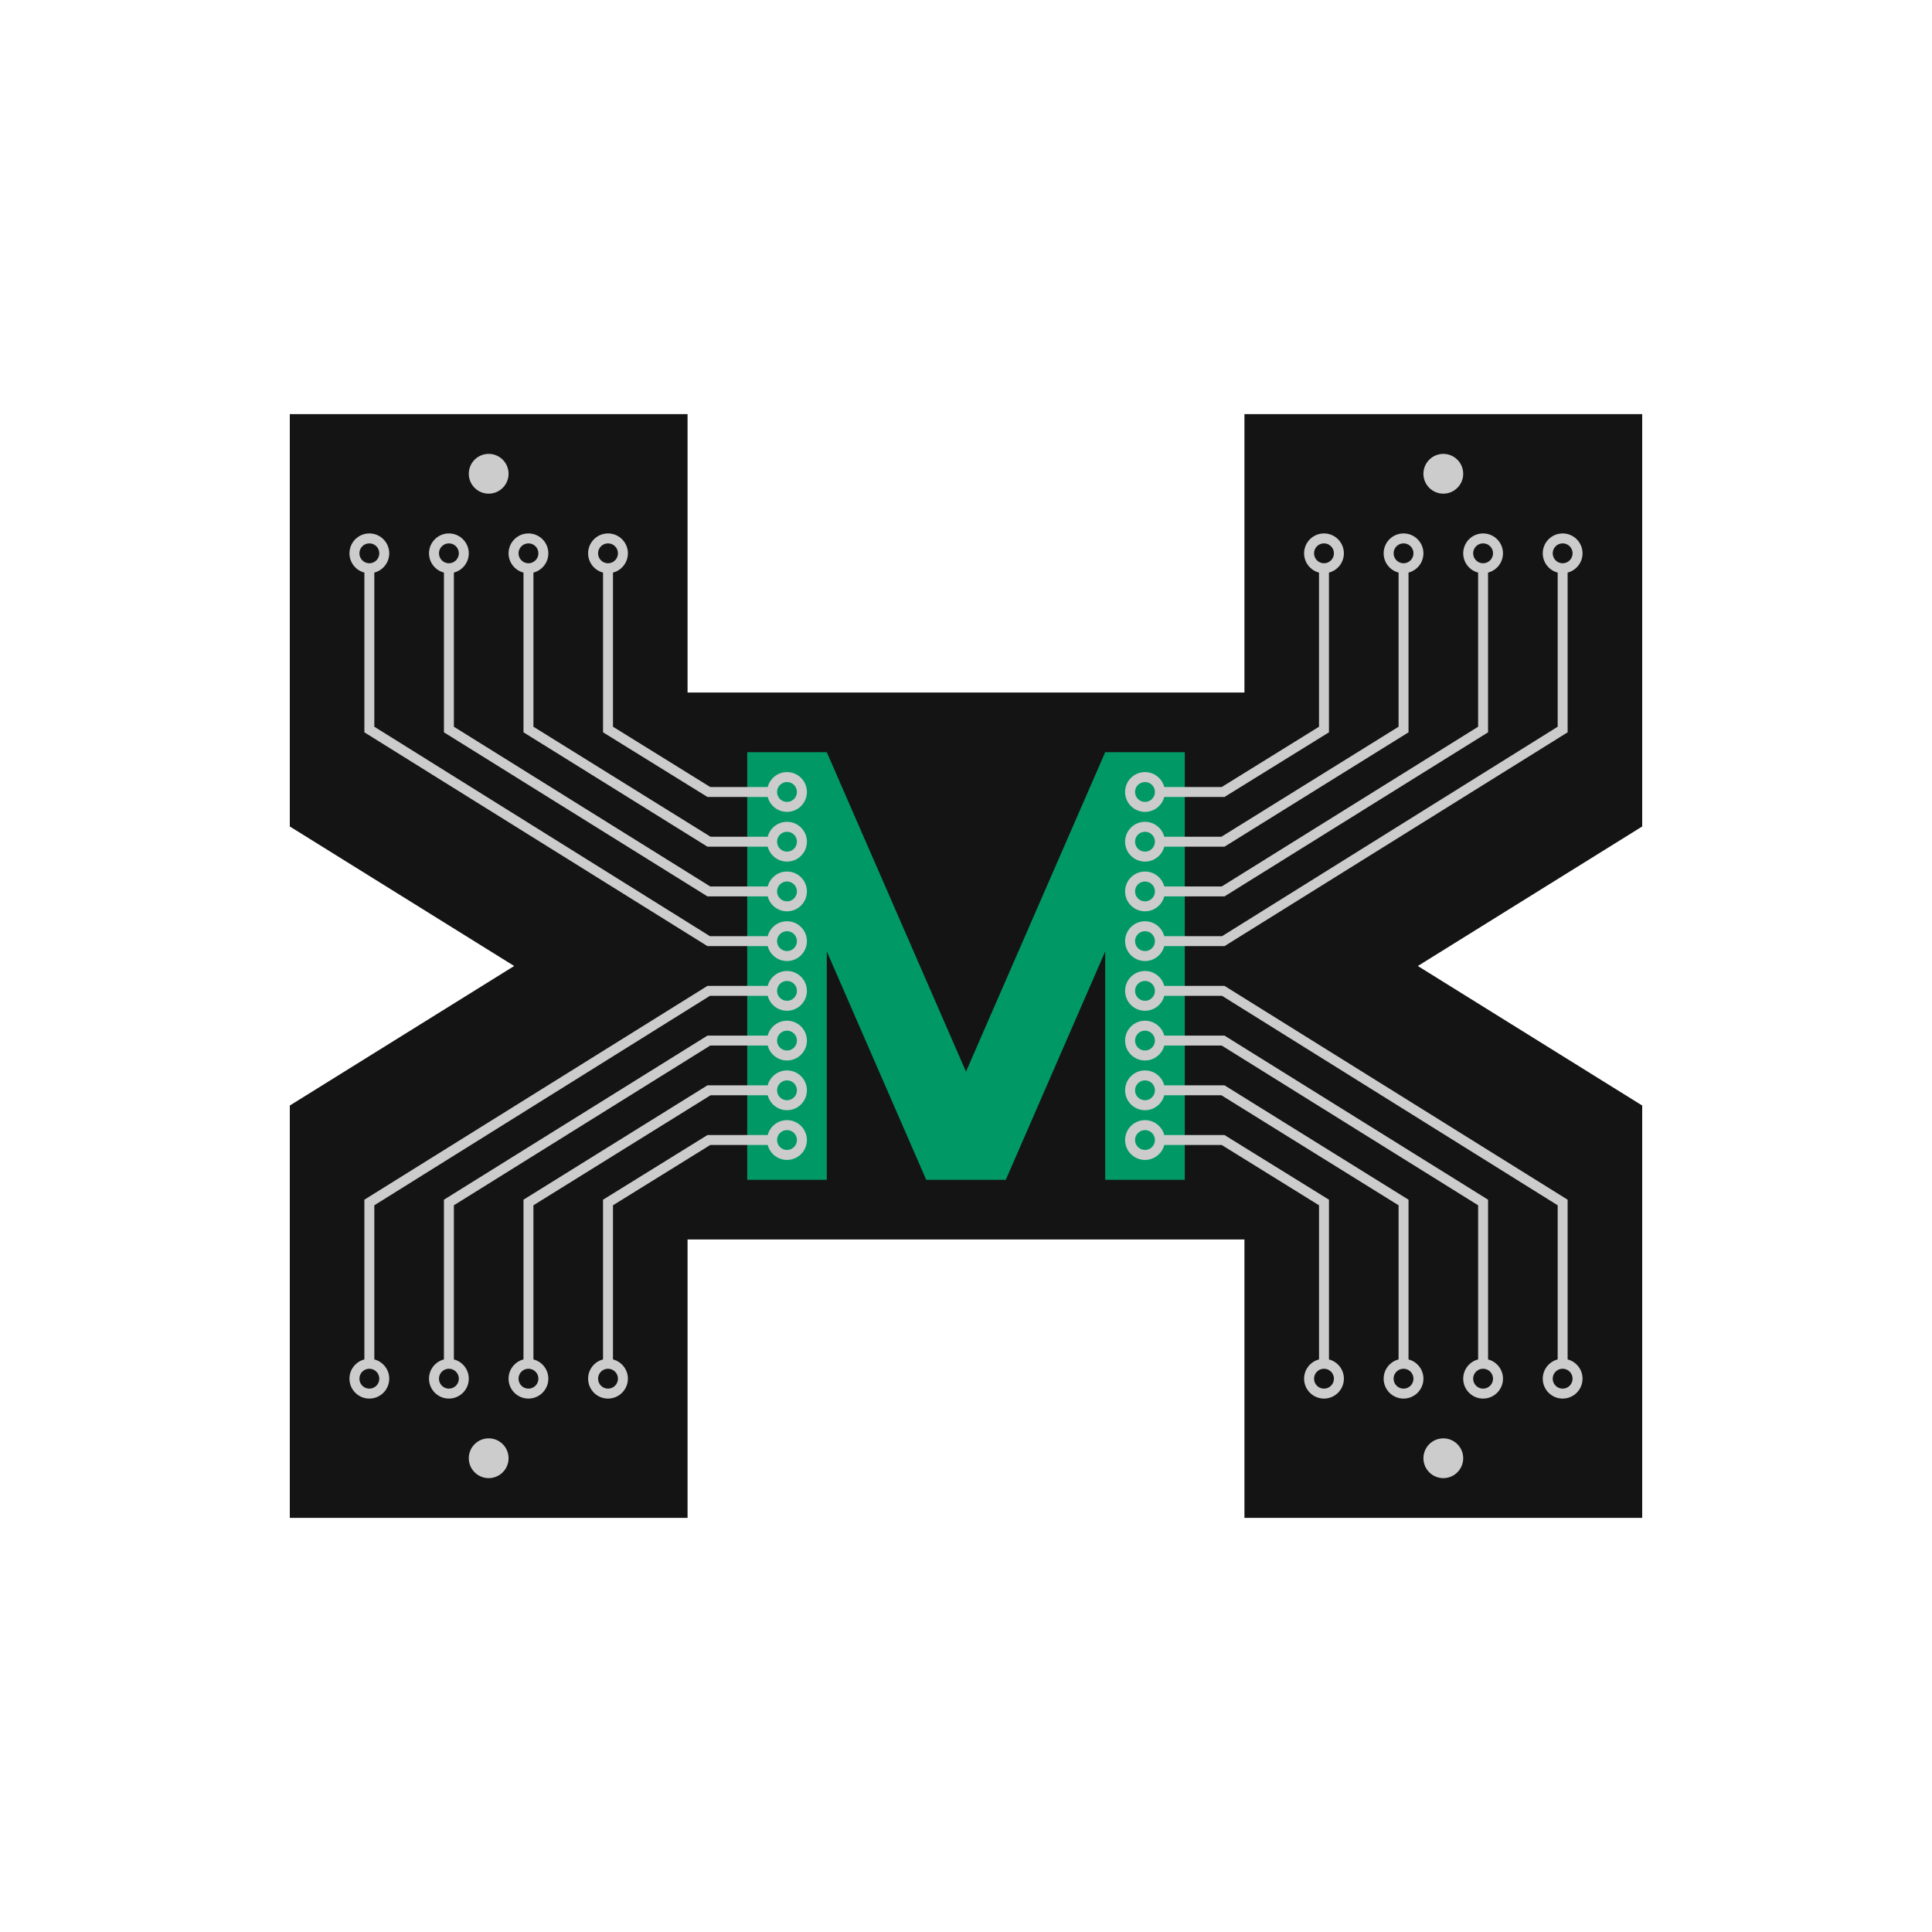 <?xml version="1.0" encoding="UTF-8" standalone="no"?>
<!-- Created with Inkscape (http://www.inkscape.org/) -->

<svg
   xmlns:dc="http://purl.org/dc/elements/1.1/"
   xmlns:cc="http://creativecommons.org/ns#"
   xmlns:rdf="http://www.w3.org/1999/02/22-rdf-syntax-ns#"
   xmlns:svg="http://www.w3.org/2000/svg"
   xmlns="http://www.w3.org/2000/svg"
   xmlns:sodipodi="http://sodipodi.sourceforge.net/DTD/sodipodi-0.dtd"
   xmlns:inkscape="http://www.inkscape.org/namespaces/inkscape"
   width="560"
   height="560"
   id="mhs_logo_black"
   version="1.1"
   inkscape:version="0.48.5 r10040"
   sodipodi:docname="green.svg"
   inkscape:export-filename="green.png"
   inkscape:export-xdpi="96"
   inkscape:export-ydpi="96"
   viewBox="0 0 560 560">
  <rect x="0" y="0" width="560" height="560" fill="#333333" stroke="none"/>
  <defs
     id="defs4">
    <inkscape:perspective
       sodipodi:type="inkscape:persp3d"
       inkscape:vp_x="0 : 561.25983 : 1"
       inkscape:vp_y="0 : 1066.6666 : 0"
       inkscape:vp_z="793.70078 : 561.25983 : 1"
       inkscape:persp3d-origin="396.85039 : 374.17323 : 1"
       id="perspective10" />
    <inkscape:perspective
       id="perspective3608"
       inkscape:persp3d-origin="0.53333334 : 0.35555556 : 1"
       inkscape:vp_z="1.0666667 : 0.53333333 : 1"
       inkscape:vp_y="0 : 1066.6666 : 0"
       inkscape:vp_x="0 : 0.53333333 : 1"
       sodipodi:type="inkscape:persp3d" />
    <inkscape:perspective
       id="perspective3608-7"
       inkscape:persp3d-origin="0.53333334 : 0.35555556 : 1"
       inkscape:vp_z="1.0666667 : 0.53333333 : 1"
       inkscape:vp_y="0 : 1066.6666 : 0"
       inkscape:vp_x="0 : 0.53333333 : 1"
       sodipodi:type="inkscape:persp3d" />
    <inkscape:perspective
       id="perspective3608-6"
       inkscape:persp3d-origin="0.53333334 : 0.35555556 : 1"
       inkscape:vp_z="1.0666667 : 0.53333333 : 1"
       inkscape:vp_y="0 : 1066.6666 : 0"
       inkscape:vp_x="0 : 0.53333333 : 1"
       sodipodi:type="inkscape:persp3d" />
    <inkscape:perspective
       id="perspective3669"
       inkscape:persp3d-origin="0.53333334 : 0.35555556 : 1"
       inkscape:vp_z="1.0666667 : 0.53333333 : 1"
       inkscape:vp_y="0 : 1066.6666 : 0"
       inkscape:vp_x="0 : 0.53333333 : 1"
       sodipodi:type="inkscape:persp3d" />
    <inkscape:perspective
       id="perspective3767"
       inkscape:persp3d-origin="0.53333334 : 0.35555556 : 1"
       inkscape:vp_z="1.0666667 : 0.53333333 : 1"
       inkscape:vp_y="0 : 1066.6666 : 0"
       inkscape:vp_x="0 : 0.53333333 : 1"
       sodipodi:type="inkscape:persp3d" />
    <inkscape:perspective
       id="perspective3789"
       inkscape:persp3d-origin="0.53333334 : 0.35555556 : 1"
       inkscape:vp_z="1.0666667 : 0.53333333 : 1"
       inkscape:vp_y="0 : 1066.6666 : 0"
       inkscape:vp_x="0 : 0.53333333 : 1"
       sodipodi:type="inkscape:persp3d" />
    <inkscape:perspective
       id="perspective3811"
       inkscape:persp3d-origin="0.53333334 : 0.35555556 : 1"
       inkscape:vp_z="1.0666667 : 0.53333333 : 1"
       inkscape:vp_y="0 : 1066.6666 : 0"
       inkscape:vp_x="0 : 0.53333333 : 1"
       sodipodi:type="inkscape:persp3d" />
    <inkscape:perspective
       id="perspective3833"
       inkscape:persp3d-origin="0.53333334 : 0.35555556 : 1"
       inkscape:vp_z="1.0666667 : 0.53333333 : 1"
       inkscape:vp_y="0 : 1066.6666 : 0"
       inkscape:vp_x="0 : 0.53333333 : 1"
       sodipodi:type="inkscape:persp3d" />
    <inkscape:perspective
       id="perspective3862"
       inkscape:persp3d-origin="0.53333334 : 0.35555556 : 1"
       inkscape:vp_z="1.0666667 : 0.53333333 : 1"
       inkscape:vp_y="0 : 1066.6666 : 0"
       inkscape:vp_x="0 : 0.53333333 : 1"
       sodipodi:type="inkscape:persp3d" />
    <inkscape:perspective
       id="perspective3884"
       inkscape:persp3d-origin="0.53333334 : 0.35555556 : 1"
       inkscape:vp_z="1.0666667 : 0.53333333 : 1"
       inkscape:vp_y="0 : 1066.6666 : 0"
       inkscape:vp_x="0 : 0.53333333 : 1"
       sodipodi:type="inkscape:persp3d" />
    <inkscape:perspective
       id="perspective3912"
       inkscape:persp3d-origin="0.53333334 : 0.35555556 : 1"
       inkscape:vp_z="1.0666667 : 0.53333333 : 1"
       inkscape:vp_y="0 : 1066.6666 : 0"
       inkscape:vp_x="0 : 0.53333333 : 1"
       sodipodi:type="inkscape:persp3d" />
    <inkscape:perspective
       id="perspective3955"
       inkscape:persp3d-origin="0.53333334 : 0.35555556 : 1"
       inkscape:vp_z="1.0666667 : 0.53333333 : 1"
       inkscape:vp_y="0 : 1066.6666 : 0"
       inkscape:vp_x="0 : 0.53333333 : 1"
       sodipodi:type="inkscape:persp3d" />
    <inkscape:perspective
       id="perspective4011"
       inkscape:persp3d-origin="0.53333334 : 0.35555556 : 1"
       inkscape:vp_z="1.0666667 : 0.53333333 : 1"
       inkscape:vp_y="0 : 1066.6666 : 0"
       inkscape:vp_x="0 : 0.53333333 : 1"
       sodipodi:type="inkscape:persp3d" />
    <inkscape:perspective
       id="perspective4050"
       inkscape:persp3d-origin="0.53333334 : 0.35555556 : 1"
       inkscape:vp_z="1.0666667 : 0.53333333 : 1"
       inkscape:vp_y="0 : 1066.6666 : 0"
       inkscape:vp_x="0 : 0.53333333 : 1"
       sodipodi:type="inkscape:persp3d" />
    <inkscape:perspective
       id="perspective4084"
       inkscape:persp3d-origin="0.53333334 : 0.35555556 : 1"
       inkscape:vp_z="1.0666667 : 0.53333333 : 1"
       inkscape:vp_y="0 : 1066.6666 : 0"
       inkscape:vp_x="0 : 0.53333333 : 1"
       sodipodi:type="inkscape:persp3d" />
    <inkscape:perspective
       id="perspective4118"
       inkscape:persp3d-origin="0.53333334 : 0.35555556 : 1"
       inkscape:vp_z="1.0666667 : 0.53333333 : 1"
       inkscape:vp_y="0 : 1066.6666 : 0"
       inkscape:vp_x="0 : 0.53333333 : 1"
       sodipodi:type="inkscape:persp3d" />
    <inkscape:perspective
       id="perspective4152"
       inkscape:persp3d-origin="0.53333334 : 0.35555556 : 1"
       inkscape:vp_z="1.0666667 : 0.53333333 : 1"
       inkscape:vp_y="0 : 1066.6666 : 0"
       inkscape:vp_x="0 : 0.53333333 : 1"
       sodipodi:type="inkscape:persp3d" />
    <inkscape:perspective
       id="perspective4175"
       inkscape:persp3d-origin="0.53333334 : 0.35555556 : 1"
       inkscape:vp_z="1.0666667 : 0.53333333 : 1"
       inkscape:vp_y="0 : 1066.6666 : 0"
       inkscape:vp_x="0 : 0.53333333 : 1"
       sodipodi:type="inkscape:persp3d" />
    <inkscape:perspective
       id="perspective4197"
       inkscape:persp3d-origin="0.53333334 : 0.35555556 : 1"
       inkscape:vp_z="1.0666667 : 0.53333333 : 1"
       inkscape:vp_y="0 : 1066.6666 : 0"
       inkscape:vp_x="0 : 0.53333333 : 1"
       sodipodi:type="inkscape:persp3d" />
    <inkscape:perspective
       id="perspective4222"
       inkscape:persp3d-origin="0.53333334 : 0.35555556 : 1"
       inkscape:vp_z="1.0666667 : 0.53333333 : 1"
       inkscape:vp_y="0 : 1066.6666 : 0"
       inkscape:vp_x="0 : 0.53333333 : 1"
       sodipodi:type="inkscape:persp3d" />
    <inkscape:perspective
       id="perspective4263"
       inkscape:persp3d-origin="0.53333334 : 0.35555556 : 1"
       inkscape:vp_z="1.0666667 : 0.53333333 : 1"
       inkscape:vp_y="0 : 1066.6666 : 0"
       inkscape:vp_x="0 : 0.53333333 : 1"
       sodipodi:type="inkscape:persp3d" />
    <inkscape:perspective
       id="perspective4297"
       inkscape:persp3d-origin="0.53333334 : 0.35555556 : 1"
       inkscape:vp_z="1.0666667 : 0.53333333 : 1"
       inkscape:vp_y="0 : 1066.6666 : 0"
       inkscape:vp_x="0 : 0.53333333 : 1"
       sodipodi:type="inkscape:persp3d" />
    <inkscape:perspective
       id="perspective4321"
       inkscape:persp3d-origin="0.53333334 : 0.35555556 : 1"
       inkscape:vp_z="1.0666667 : 0.53333333 : 1"
       inkscape:vp_y="0 : 1066.6666 : 0"
       inkscape:vp_x="0 : 0.53333333 : 1"
       sodipodi:type="inkscape:persp3d" />
    <inkscape:perspective
       id="perspective4345"
       inkscape:persp3d-origin="0.53333334 : 0.35555556 : 1"
       inkscape:vp_z="1.0666667 : 0.53333333 : 1"
       inkscape:vp_y="0 : 1066.6666 : 0"
       inkscape:vp_x="0 : 0.53333333 : 1"
       sodipodi:type="inkscape:persp3d" />
    <inkscape:perspective
       id="perspective4367"
       inkscape:persp3d-origin="0.53333334 : 0.35555556 : 1"
       inkscape:vp_z="1.0666667 : 0.53333333 : 1"
       inkscape:vp_y="0 : 1066.6666 : 0"
       inkscape:vp_x="0 : 0.53333333 : 1"
       sodipodi:type="inkscape:persp3d" />
    <inkscape:perspective
       id="perspective4415"
       inkscape:persp3d-origin="0.53333334 : 0.35555556 : 1"
       inkscape:vp_z="1.0666667 : 0.53333333 : 1"
       inkscape:vp_y="0 : 1066.6666 : 0"
       inkscape:vp_x="0 : 0.53333333 : 1"
       sodipodi:type="inkscape:persp3d" />
    <inkscape:perspective
       id="perspective4461"
       inkscape:persp3d-origin="0.53333334 : 0.35555556 : 1"
       inkscape:vp_z="1.0666667 : 0.53333333 : 1"
       inkscape:vp_y="0 : 1066.6666 : 0"
       inkscape:vp_x="0 : 0.53333333 : 1"
       sodipodi:type="inkscape:persp3d" />
    <inkscape:perspective
       id="perspective4515"
       inkscape:persp3d-origin="0.53333334 : 0.35555556 : 1"
       inkscape:vp_z="1.0666667 : 0.53333333 : 1"
       inkscape:vp_y="0 : 1066.6666 : 0"
       inkscape:vp_x="0 : 0.53333333 : 1"
       sodipodi:type="inkscape:persp3d" />
    <inkscape:perspective
       id="perspective4578"
       inkscape:persp3d-origin="0.53333334 : 0.35555556 : 1"
       inkscape:vp_z="1.0666667 : 0.53333333 : 1"
       inkscape:vp_y="0 : 1066.6666 : 0"
       inkscape:vp_x="0 : 0.53333333 : 1"
       sodipodi:type="inkscape:persp3d" />
    <inkscape:perspective
       id="perspective4600"
       inkscape:persp3d-origin="0.53333334 : 0.35555556 : 1"
       inkscape:vp_z="1.0666667 : 0.53333333 : 1"
       inkscape:vp_y="0 : 1066.6666 : 0"
       inkscape:vp_x="0 : 0.53333333 : 1"
       sodipodi:type="inkscape:persp3d" />
    <inkscape:perspective
       id="perspective4600-3"
       inkscape:persp3d-origin="0.53333334 : 0.35555556 : 1"
       inkscape:vp_z="1.0666667 : 0.53333333 : 1"
       inkscape:vp_y="0 : 1066.6666 : 0"
       inkscape:vp_x="0 : 0.53333333 : 1"
       sodipodi:type="inkscape:persp3d" />
    <inkscape:perspective
       id="perspective2828"
       inkscape:persp3d-origin="0.53333334 : 0.35555556 : 1"
       inkscape:vp_z="1.0666667 : 0.53333333 : 1"
       inkscape:vp_y="0 : 1066.6666 : 0"
       inkscape:vp_x="0 : 0.53333333 : 1"
       sodipodi:type="inkscape:persp3d" />
    <inkscape:perspective
       id="perspective2948"
       inkscape:persp3d-origin="0.53333334 : 0.35555556 : 1"
       inkscape:vp_z="1.0666667 : 0.53333333 : 1"
       inkscape:vp_y="0 : 1066.6666 : 0"
       inkscape:vp_x="0 : 0.53333333 : 1"
       sodipodi:type="inkscape:persp3d" />
    <inkscape:perspective
       id="perspective2889"
       inkscape:persp3d-origin="0.53333334 : 0.35555556 : 1"
       inkscape:vp_z="1.0666667 : 0.53333333 : 1"
       inkscape:vp_y="0 : 1066.6666 : 0"
       inkscape:vp_x="0 : 0.53333333 : 1"
       sodipodi:type="inkscape:persp3d" />
    <inkscape:perspective
       id="perspective2911"
       inkscape:persp3d-origin="0.53333334 : 0.35555556 : 1"
       inkscape:vp_z="1.0666667 : 0.53333333 : 1"
       inkscape:vp_y="0 : 1066.6666 : 0"
       inkscape:vp_x="0 : 0.53333333 : 1"
       sodipodi:type="inkscape:persp3d" />
    <inkscape:perspective
       id="perspective3733"
       inkscape:persp3d-origin="0.53333334 : 0.35555556 : 1"
       inkscape:vp_z="1.0666667 : 0.53333333 : 1"
       inkscape:vp_y="0 : 1066.6666 : 0"
       inkscape:vp_x="0 : 0.53333333 : 1"
       sodipodi:type="inkscape:persp3d" />
    <inkscape:perspective
       id="perspective3789-2"
       inkscape:persp3d-origin="0.53333334 : 0.35555556 : 1"
       inkscape:vp_z="1.0666667 : 0.53333333 : 1"
       inkscape:vp_y="0 : 1066.6666 : 0"
       inkscape:vp_x="0 : 0.53333333 : 1"
       sodipodi:type="inkscape:persp3d" />
    <inkscape:perspective
       id="perspective3817"
       inkscape:persp3d-origin="0.53333334 : 0.35555556 : 1"
       inkscape:vp_z="1.0666667 : 0.53333333 : 1"
       inkscape:vp_y="0 : 1066.6666 : 0"
       inkscape:vp_x="0 : 0.53333333 : 1"
       sodipodi:type="inkscape:persp3d" />
    <inkscape:perspective
       id="perspective3817-5"
       inkscape:persp3d-origin="0.53333334 : 0.35555556 : 1"
       inkscape:vp_z="1.0666667 : 0.53333333 : 1"
       inkscape:vp_y="0 : 1066.6666 : 0"
       inkscape:vp_x="0 : 0.53333333 : 1"
       sodipodi:type="inkscape:persp3d" />
    <inkscape:perspective
       id="perspective3817-6"
       inkscape:persp3d-origin="0.53333334 : 0.35555556 : 1"
       inkscape:vp_z="1.0666667 : 0.53333333 : 1"
       inkscape:vp_y="0 : 1066.6666 : 0"
       inkscape:vp_x="0 : 0.53333333 : 1"
       sodipodi:type="inkscape:persp3d" />
    <inkscape:perspective
       id="perspective3817-2"
       inkscape:persp3d-origin="0.53333334 : 0.35555556 : 1"
       inkscape:vp_z="1.0666667 : 0.53333333 : 1"
       inkscape:vp_y="0 : 1066.6666 : 0"
       inkscape:vp_x="0 : 0.53333333 : 1"
       sodipodi:type="inkscape:persp3d" />
    <inkscape:perspective
       id="perspective3867"
       inkscape:persp3d-origin="0.53333334 : 0.35555556 : 1"
       inkscape:vp_z="1.0666667 : 0.53333333 : 1"
       inkscape:vp_y="0 : 1066.6666 : 0"
       inkscape:vp_x="0 : 0.53333333 : 1"
       sodipodi:type="inkscape:persp3d" />
    <inkscape:perspective
       id="perspective3680"
       inkscape:persp3d-origin="0.53333334 : 0.35555556 : 1"
       inkscape:vp_z="1.0666667 : 0.53333333 : 1"
       inkscape:vp_y="0 : 1066.6666 : 0"
       inkscape:vp_x="0 : 0.53333333 : 1"
       sodipodi:type="inkscape:persp3d" />
    <inkscape:perspective
       id="perspective3680-7"
       inkscape:persp3d-origin="0.53333334 : 0.35555556 : 1"
       inkscape:vp_z="1.0666667 : 0.53333333 : 1"
       inkscape:vp_y="0 : 1066.6666 : 0"
       inkscape:vp_x="0 : 0.53333333 : 1"
       sodipodi:type="inkscape:persp3d" />
    <inkscape:perspective
       id="perspective3713"
       inkscape:persp3d-origin="0.53333334 : 0.35555556 : 1"
       inkscape:vp_z="1.0666667 : 0.53333333 : 1"
       inkscape:vp_y="0 : 1066.6666 : 0"
       inkscape:vp_x="0 : 0.53333333 : 1"
       sodipodi:type="inkscape:persp3d" />
    <inkscape:perspective
       id="perspective3737"
       inkscape:persp3d-origin="0.53333334 : 0.35555556 : 1"
       inkscape:vp_z="1.0666667 : 0.53333333 : 1"
       inkscape:vp_y="0 : 1066.6666 : 0"
       inkscape:vp_x="0 : 0.53333333 : 1"
       sodipodi:type="inkscape:persp3d" />
    <inkscape:perspective
       id="perspective3737-0"
       inkscape:persp3d-origin="0.53333334 : 0.35555556 : 1"
       inkscape:vp_z="1.0666667 : 0.53333333 : 1"
       inkscape:vp_y="0 : 1066.6666 : 0"
       inkscape:vp_x="0 : 0.53333333 : 1"
       sodipodi:type="inkscape:persp3d" />
    <inkscape:perspective
       id="perspective3737-1"
       inkscape:persp3d-origin="0.53333334 : 0.35555556 : 1"
       inkscape:vp_z="1.0666667 : 0.53333333 : 1"
       inkscape:vp_y="0 : 1066.6666 : 0"
       inkscape:vp_x="0 : 0.53333333 : 1"
       sodipodi:type="inkscape:persp3d" />
    <inkscape:perspective
       id="perspective3737-5"
       inkscape:persp3d-origin="0.53333334 : 0.35555556 : 1"
       inkscape:vp_z="1.0666667 : 0.53333333 : 1"
       inkscape:vp_y="0 : 1066.6666 : 0"
       inkscape:vp_x="0 : 0.53333333 : 1"
       sodipodi:type="inkscape:persp3d" />
    <inkscape:perspective
       id="perspective3737-7"
       inkscape:persp3d-origin="0.53333334 : 0.35555556 : 1"
       inkscape:vp_z="1.0666667 : 0.53333333 : 1"
       inkscape:vp_y="0 : 1066.6666 : 0"
       inkscape:vp_x="0 : 0.53333333 : 1"
       sodipodi:type="inkscape:persp3d" />
    <inkscape:perspective
       id="perspective3802"
       inkscape:persp3d-origin="0.53333334 : 0.35555556 : 1"
       inkscape:vp_z="1.0666667 : 0.53333333 : 1"
       inkscape:vp_y="0 : 1066.6666 : 0"
       inkscape:vp_x="0 : 0.53333333 : 1"
       sodipodi:type="inkscape:persp3d" />
    <inkscape:perspective
       id="perspective3826"
       inkscape:persp3d-origin="0.53333334 : 0.35555556 : 1"
       inkscape:vp_z="1.0666667 : 0.53333333 : 1"
       inkscape:vp_y="0 : 1066.6666 : 0"
       inkscape:vp_x="0 : 0.53333333 : 1"
       sodipodi:type="inkscape:persp3d" />
    <inkscape:perspective
       id="perspective3826-4"
       inkscape:persp3d-origin="0.53333334 : 0.35555556 : 1"
       inkscape:vp_z="1.0666667 : 0.53333333 : 1"
       inkscape:vp_y="0 : 1066.6666 : 0"
       inkscape:vp_x="0 : 0.53333333 : 1"
       sodipodi:type="inkscape:persp3d" />
    <inkscape:perspective
       id="perspective3826-6"
       inkscape:persp3d-origin="0.53333334 : 0.35555556 : 1"
       inkscape:vp_z="1.0666667 : 0.53333333 : 1"
       inkscape:vp_y="0 : 1066.6666 : 0"
       inkscape:vp_x="0 : 0.53333333 : 1"
       sodipodi:type="inkscape:persp3d" />
    <inkscape:perspective
       id="perspective3866"
       inkscape:persp3d-origin="0.53333334 : 0.35555556 : 1"
       inkscape:vp_z="1.0666667 : 0.53333333 : 1"
       inkscape:vp_y="0 : 1066.6666 : 0"
       inkscape:vp_x="0 : 0.53333333 : 1"
       sodipodi:type="inkscape:persp3d" />
    <inkscape:perspective
       id="perspective3707"
       inkscape:persp3d-origin="0.53333334 : 0.35555556 : 1"
       inkscape:vp_z="1.0666667 : 0.53333333 : 1"
       inkscape:vp_y="0 : 1066.6666 : 0"
       inkscape:vp_x="0 : 0.53333333 : 1"
       sodipodi:type="inkscape:persp3d" />
    <inkscape:perspective
       id="perspective3933"
       inkscape:persp3d-origin="0.53333334 : 0.35555556 : 1"
       inkscape:vp_z="1.0666667 : 0.53333333 : 1"
       inkscape:vp_y="0 : 1066.6666 : 0"
       inkscape:vp_x="0 : 0.53333333 : 1"
       sodipodi:type="inkscape:persp3d" />
    <inkscape:perspective
       id="perspective3958"
       inkscape:persp3d-origin="0.53333334 : 0.35555556 : 1"
       inkscape:vp_z="1.0666667 : 0.53333333 : 1"
       inkscape:vp_y="0 : 1066.6666 : 0"
       inkscape:vp_x="0 : 0.53333333 : 1"
       sodipodi:type="inkscape:persp3d" />
    <inkscape:perspective
       id="perspective3980"
       inkscape:persp3d-origin="0.53333334 : 0.35555556 : 1"
       inkscape:vp_z="1.0666667 : 0.53333333 : 1"
       inkscape:vp_y="0 : 1066.6666 : 0"
       inkscape:vp_x="0 : 0.53333333 : 1"
       sodipodi:type="inkscape:persp3d" />
    <inkscape:perspective
       id="perspective4004"
       inkscape:persp3d-origin="0.53333334 : 0.35555556 : 1"
       inkscape:vp_z="1.0666667 : 0.53333333 : 1"
       inkscape:vp_y="0 : 1066.6666 : 0"
       inkscape:vp_x="0 : 0.53333333 : 1"
       sodipodi:type="inkscape:persp3d" />
    <inkscape:perspective
       id="perspective4026"
       inkscape:persp3d-origin="0.53333334 : 0.35555556 : 1"
       inkscape:vp_z="1.0666667 : 0.53333333 : 1"
       inkscape:vp_y="0 : 1066.6666 : 0"
       inkscape:vp_x="0 : 0.53333333 : 1"
       sodipodi:type="inkscape:persp3d" />
    <inkscape:perspective
       id="perspective4048"
       inkscape:persp3d-origin="0.53333334 : 0.35555556 : 1"
       inkscape:vp_z="1.0666667 : 0.53333333 : 1"
       inkscape:vp_y="0 : 1066.6666 : 0"
       inkscape:vp_x="0 : 0.53333333 : 1"
       sodipodi:type="inkscape:persp3d" />
    <inkscape:perspective
       id="perspective4071"
       inkscape:persp3d-origin="0.53333334 : 0.35555556 : 1"
       inkscape:vp_z="1.0666667 : 0.53333333 : 1"
       inkscape:vp_y="0 : 1066.6666 : 0"
       inkscape:vp_x="0 : 0.53333333 : 1"
       sodipodi:type="inkscape:persp3d" />
    <inkscape:perspective
       id="perspective4095"
       inkscape:persp3d-origin="0.53333334 : 0.35555556 : 1"
       inkscape:vp_z="1.0666667 : 0.53333333 : 1"
       inkscape:vp_y="0 : 1066.6666 : 0"
       inkscape:vp_x="0 : 0.53333333 : 1"
       sodipodi:type="inkscape:persp3d" />
    <inkscape:perspective
       id="perspective4117"
       inkscape:persp3d-origin="0.53333334 : 0.35555556 : 1"
       inkscape:vp_z="1.0666667 : 0.53333333 : 1"
       inkscape:vp_y="0 : 1066.6666 : 0"
       inkscape:vp_x="0 : 0.53333333 : 1"
       sodipodi:type="inkscape:persp3d" />
    <inkscape:perspective
       id="perspective4147"
       inkscape:persp3d-origin="0.53333334 : 0.35555556 : 1"
       inkscape:vp_z="1.0666667 : 0.53333333 : 1"
       inkscape:vp_y="0 : 1066.6666 : 0"
       inkscape:vp_x="0 : 0.53333333 : 1"
       sodipodi:type="inkscape:persp3d" />
    <inkscape:perspective
       id="perspective4181"
       inkscape:persp3d-origin="0.53333334 : 0.35555556 : 1"
       inkscape:vp_z="1.0666667 : 0.53333333 : 1"
       inkscape:vp_y="0 : 1066.6666 : 0"
       inkscape:vp_x="0 : 0.53333333 : 1"
       sodipodi:type="inkscape:persp3d" />
    <inkscape:perspective
       id="perspective4215"
       inkscape:persp3d-origin="0.53333334 : 0.35555556 : 1"
       inkscape:vp_z="1.0666667 : 0.53333333 : 1"
       inkscape:vp_y="0 : 1066.6666 : 0"
       inkscape:vp_x="0 : 0.53333333 : 1"
       sodipodi:type="inkscape:persp3d" />
    <inkscape:perspective
       id="perspective4267"
       inkscape:persp3d-origin="0.53333334 : 0.35555556 : 1"
       inkscape:vp_z="1.0666667 : 0.53333333 : 1"
       inkscape:vp_y="0 : 1066.6666 : 0"
       inkscape:vp_x="0 : 0.53333333 : 1"
       sodipodi:type="inkscape:persp3d" />
    <inkscape:perspective
       id="perspective4289"
       inkscape:persp3d-origin="0.53333334 : 0.35555556 : 1"
       inkscape:vp_z="1.0666667 : 0.53333333 : 1"
       inkscape:vp_y="0 : 1066.6666 : 0"
       inkscape:vp_x="0 : 0.53333333 : 1"
       sodipodi:type="inkscape:persp3d" />
    <inkscape:perspective
       id="perspective4343"
       inkscape:persp3d-origin="0.53333334 : 0.35555556 : 1"
       inkscape:vp_z="1.0666667 : 0.53333333 : 1"
       inkscape:vp_y="0 : 1066.6666 : 0"
       inkscape:vp_x="0 : 0.53333333 : 1"
       sodipodi:type="inkscape:persp3d" />
    <inkscape:perspective
       id="perspective4424"
       inkscape:persp3d-origin="0.53333334 : 0.35555556 : 1"
       inkscape:vp_z="1.0666667 : 0.53333333 : 1"
       inkscape:vp_y="0 : 1066.6666 : 0"
       inkscape:vp_x="0 : 0.53333333 : 1"
       sodipodi:type="inkscape:persp3d" />
    <inkscape:perspective
       id="perspective4468"
       inkscape:persp3d-origin="0.53333334 : 0.35555556 : 1"
       inkscape:vp_z="1.0666667 : 0.53333333 : 1"
       inkscape:vp_y="0 : 1066.6666 : 0"
       inkscape:vp_x="0 : 0.53333333 : 1"
       sodipodi:type="inkscape:persp3d" />
    <inkscape:perspective
       id="perspective4490"
       inkscape:persp3d-origin="0.53333334 : 0.35555556 : 1"
       inkscape:vp_z="1.0666667 : 0.53333333 : 1"
       inkscape:vp_y="0 : 1066.6666 : 0"
       inkscape:vp_x="0 : 0.53333333 : 1"
       sodipodi:type="inkscape:persp3d" />
    <inkscape:perspective
       id="perspective4513"
       inkscape:persp3d-origin="0.53333334 : 0.35555556 : 1"
       inkscape:vp_z="1.0666667 : 0.53333333 : 1"
       inkscape:vp_y="0 : 1066.6666 : 0"
       inkscape:vp_x="0 : 0.53333333 : 1"
       sodipodi:type="inkscape:persp3d" />
    <inkscape:perspective
       id="perspective4536"
       inkscape:persp3d-origin="0.53333334 : 0.35555556 : 1"
       inkscape:vp_z="1.0666667 : 0.53333333 : 1"
       inkscape:vp_y="0 : 1066.6666 : 0"
       inkscape:vp_x="0 : 0.53333333 : 1"
       sodipodi:type="inkscape:persp3d" />
    <inkscape:perspective
       id="perspective4561"
       inkscape:persp3d-origin="0.53333334 : 0.35555556 : 1"
       inkscape:vp_z="1.0666667 : 0.53333333 : 1"
       inkscape:vp_y="0 : 1066.6666 : 0"
       inkscape:vp_x="0 : 0.53333333 : 1"
       sodipodi:type="inkscape:persp3d" />
    <inkscape:perspective
       id="perspective4561-9"
       inkscape:persp3d-origin="0.53333334 : 0.35555556 : 1"
       inkscape:vp_z="1.0666667 : 0.53333333 : 1"
       inkscape:vp_y="0 : 1066.6666 : 0"
       inkscape:vp_x="0 : 0.53333333 : 1"
       sodipodi:type="inkscape:persp3d" />
    <inkscape:perspective
       id="perspective4615"
       inkscape:persp3d-origin="0.53333334 : 0.35555556 : 1"
       inkscape:vp_z="1.0666667 : 0.53333333 : 1"
       inkscape:vp_y="0 : 1066.6666 : 0"
       inkscape:vp_x="0 : 0.53333333 : 1"
       sodipodi:type="inkscape:persp3d" />
    <inkscape:perspective
       id="perspective4615-9"
       inkscape:persp3d-origin="0.53333334 : 0.35555556 : 1"
       inkscape:vp_z="1.0666667 : 0.53333333 : 1"
       inkscape:vp_y="0 : 1066.6666 : 0"
       inkscape:vp_x="0 : 0.53333333 : 1"
       sodipodi:type="inkscape:persp3d" />
    <inkscape:perspective
       id="perspective4648"
       inkscape:persp3d-origin="0.53333334 : 0.35555556 : 1"
       inkscape:vp_z="1.0666667 : 0.53333333 : 1"
       inkscape:vp_y="0 : 1066.6666 : 0"
       inkscape:vp_x="0 : 0.53333333 : 1"
       sodipodi:type="inkscape:persp3d" />
    <inkscape:perspective
       id="perspective4670"
       inkscape:persp3d-origin="0.53333334 : 0.35555556 : 1"
       inkscape:vp_z="1.0666667 : 0.53333333 : 1"
       inkscape:vp_y="0 : 1066.6666 : 0"
       inkscape:vp_x="0 : 0.53333333 : 1"
       sodipodi:type="inkscape:persp3d" />
    <inkscape:perspective
       id="perspective4697"
       inkscape:persp3d-origin="0.53333334 : 0.35555556 : 1"
       inkscape:vp_z="1.0666667 : 0.53333333 : 1"
       inkscape:vp_y="0 : 1066.6666 : 0"
       inkscape:vp_x="0 : 0.53333333 : 1"
       sodipodi:type="inkscape:persp3d" />
    <inkscape:perspective
       id="perspective4738"
       inkscape:persp3d-origin="0.53333334 : 0.35555556 : 1"
       inkscape:vp_z="1.0666667 : 0.53333333 : 1"
       inkscape:vp_y="0 : 1066.6666 : 0"
       inkscape:vp_x="0 : 0.53333333 : 1"
       sodipodi:type="inkscape:persp3d" />
    <inkscape:perspective
       id="perspective4858"
       inkscape:persp3d-origin="0.53333334 : 0.35555556 : 1"
       inkscape:vp_z="1.0666667 : 0.53333333 : 1"
       inkscape:vp_y="0 : 1066.6666 : 0"
       inkscape:vp_x="0 : 0.53333333 : 1"
       sodipodi:type="inkscape:persp3d" />
    <inkscape:perspective
       id="perspective4894"
       inkscape:persp3d-origin="0.53333334 : 0.35555556 : 1"
       inkscape:vp_z="1.0666667 : 0.53333333 : 1"
       inkscape:vp_y="0 : 1066.6666 : 0"
       inkscape:vp_x="0 : 0.53333333 : 1"
       sodipodi:type="inkscape:persp3d" />
    <inkscape:perspective
       id="perspective4894-2"
       inkscape:persp3d-origin="0.53333334 : 0.35555556 : 1"
       inkscape:vp_z="1.0666667 : 0.53333333 : 1"
       inkscape:vp_y="0 : 1066.6666 : 0"
       inkscape:vp_x="0 : 0.53333333 : 1"
       sodipodi:type="inkscape:persp3d" />
    <inkscape:perspective
       id="perspective4965"
       inkscape:persp3d-origin="0.53333334 : 0.35555556 : 1"
       inkscape:vp_z="1.0666667 : 0.53333333 : 1"
       inkscape:vp_y="0 : 1066.6666 : 0"
       inkscape:vp_x="0 : 0.53333333 : 1"
       sodipodi:type="inkscape:persp3d" />
    <inkscape:perspective
       id="perspective4987"
       inkscape:persp3d-origin="0.53333334 : 0.35555556 : 1"
       inkscape:vp_z="1.0666667 : 0.53333333 : 1"
       inkscape:vp_y="0 : 1066.6666 : 0"
       inkscape:vp_x="0 : 0.53333333 : 1"
       sodipodi:type="inkscape:persp3d" />
    <inkscape:perspective
       id="perspective5040"
       inkscape:persp3d-origin="0.53333334 : 0.35555556 : 1"
       inkscape:vp_z="1.0666667 : 0.53333333 : 1"
       inkscape:vp_y="0 : 1066.6666 : 0"
       inkscape:vp_x="0 : 0.53333333 : 1"
       sodipodi:type="inkscape:persp3d" />
    <inkscape:perspective
       id="perspective5074"
       inkscape:persp3d-origin="0.53333334 : 0.35555556 : 1"
       inkscape:vp_z="1.0666667 : 0.53333333 : 1"
       inkscape:vp_y="0 : 1066.6666 : 0"
       inkscape:vp_x="0 : 0.53333333 : 1"
       sodipodi:type="inkscape:persp3d" />
    <inkscape:perspective
       id="perspective5275"
       inkscape:persp3d-origin="0.53333334 : 0.35555556 : 1"
       inkscape:vp_z="1.0666667 : 0.53333333 : 1"
       inkscape:vp_y="0 : 1066.6666 : 0"
       inkscape:vp_x="0 : 0.53333333 : 1"
       sodipodi:type="inkscape:persp3d" />
    <inkscape:perspective
       id="perspective5275-7"
       inkscape:persp3d-origin="0.53333334 : 0.35555556 : 1"
       inkscape:vp_z="1.0666667 : 0.53333333 : 1"
       inkscape:vp_y="0 : 1066.6666 : 0"
       inkscape:vp_x="0 : 0.53333333 : 1"
       sodipodi:type="inkscape:persp3d" />
  </defs>
  <sodipodi:namedview
     id="base"
     pagecolor="#ffffff"
     bordercolor="#666666"
     borderopacity="1.0"
     inkscape:pageopacity="0.0"
     inkscape:pageshadow="2"
     inkscape:zoom="1"
     inkscape:cx="55.71343"
     inkscape:cy="296.88485"
     inkscape:document-units="px"
     inkscape:current-layer="g4635"
     showgrid="false"
     inkscape:snap-nodes="true"
     inkscape:window-width="1920"
     inkscape:window-height="1021"
     inkscape:window-x="0"
     inkscape:window-y="31"
     inkscape:window-maximized="1"
     inkscape:snap-page="false"
     borderlayer="true"
     fit-margin-top="0"
     fit-margin-left="0"
     fit-margin-right="0"
     fit-margin-bottom="0" />
  <g
     inkscape:label="Layer 1"
     inkscape:groupmode="layer"
     id="layer1"
     transform="translate(4.1293829e-6,-492.362)">
    <g
       id="g4635">
      <g
         id="g3995">
        <rect
           y="492.362"
           x="-4.1293829e-06"
           height="560"
           width="560"
           id="rect4594"
           style="fill:#ffffff;fill-opacity:1;fill-rule:evenodd;stroke:#858c81;stroke-width:0;stroke-miterlimit:4;stroke-opacity:0.422;stroke-dasharray:none" />
        <g
           id="g3990">
          <path
             style="fill:#141414;fill-opacity:1;stroke:none"
             d="m 84,612.391 v 119.528 l 65.033,40.443 -65.033,40.443 v 119.528 H 199.294 v -80.706 h 161.412 v 80.706 h 115.294 v -119.528 l -65.033,-40.443 65.033,-40.443 V 612.391 h -115.294 v 80.706 H 199.294 v -80.706 z"
             id="rect2894-4-6"
             inkscape:connector-curvature="0" />
          <path
             inkscape:connector-curvature="0"
             style="fill:#009966;fill-opacity:1;stroke:none"
             d="m 216.588,710.392 v 4.774 119.168 h 23.059 v -66.205 l 28.824,66.205 h 23.059 l 28.824,-66.205 v 66.205 h 23.059 V 715.166 710.392 H 320.353 L 280,802.988 239.647,710.392 z"
             id="rect3816-5-7" />
          <path
             style="fill:#cccccc;fill-opacity:1;stroke:none"
             d="m 141.647,623.921 c -3.184,0 -5.765,2.581 -5.765,5.765 0,3.184 2.581,5.765 5.765,5.765 3.184,0 5.765,-2.581 5.765,-5.765 0,-3.184 -2.581,-5.765 -5.765,-5.765 z m 276.706,0 c -3.184,0 -5.765,2.581 -5.765,5.765 0,3.184 2.581,5.765 5.765,5.765 3.184,0 5.765,-2.581 5.765,-5.765 0,-3.184 -2.581,-5.765 -5.765,-5.765 z M 107.059,646.98 c -3.184,0 -5.765,2.581 -5.765,5.765 0,2.686 1.837,4.945 4.324,5.585 v 46.298 l 99.441,61.971 h 5.314 12.16 c 0.64,2.487 2.898,4.324 5.585,4.324 3.184,0 5.765,-2.581 5.765,-5.765 0,-3.184 -2.581,-5.765 -5.765,-5.765 -2.686,0 -4.945,1.837 -5.585,4.324 h -16.754 l -97.279,-60.71 v -44.677 c 2.487,-0.64 4.324,-2.898 4.324,-5.585 0,-3.184 -2.581,-5.765 -5.765,-5.765 z m 23.059,0 c -3.184,0 -5.765,2.581 -5.765,5.765 0,2.686 1.837,4.945 4.324,5.585 v 46.298 l 76.382,47.559 h 5.404 12.07 c 0.64,2.487 2.898,4.324 5.585,4.324 3.184,0 5.765,-2.581 5.765,-5.765 0,-3.184 -2.581,-5.765 -5.765,-5.765 -2.686,0 -4.945,1.837 -5.585,4.324 H 205.869 L 131.559,703.006 v -44.677 c 2.487,-0.64 4.324,-2.898 4.324,-5.585 0,-3.184 -2.581,-5.765 -5.765,-5.765 z m 23.059,0 c -3.184,0 -5.765,2.581 -5.765,5.765 0,2.686 1.837,4.945 4.324,5.585 v 46.298 l 53.324,33.147 h 5.494 11.98 c 0.64,2.487 2.898,4.324 5.585,4.324 3.184,0 5.765,-2.581 5.765,-5.765 0,-3.184 -2.581,-5.765 -5.765,-5.765 -2.686,0 -4.945,1.837 -5.585,4.324 h -16.574 l -51.342,-31.886 v -44.677 c 2.487,-0.64 4.324,-2.898 4.324,-5.585 0,-3.184 -2.581,-5.765 -5.765,-5.765 z m 23.059,0 c -3.184,0 -5.765,2.581 -5.765,5.765 0,2.686 1.837,4.945 4.324,5.585 v 46.298 l 30.265,18.735 h 5.494 11.98 c 0.64,2.487 2.898,4.324 5.585,4.324 3.184,0 5.765,-2.581 5.765,-5.765 0,-3.184 -2.581,-5.765 -5.765,-5.765 -2.686,0 -4.945,1.837 -5.585,4.324 h -16.664 l -28.193,-17.474 v -44.677 c 2.487,-0.64 4.324,-2.898 4.324,-5.585 0,-3.184 -2.581,-5.765 -5.765,-5.765 z m 207.529,0 c -3.184,0 -5.765,2.581 -5.765,5.765 0,2.686 1.837,4.945 4.324,5.585 v 44.677 l -28.193,17.474 h -16.664 c -0.64,-2.487 -2.898,-4.324 -5.585,-4.324 -3.184,0 -5.765,2.581 -5.765,5.765 0,3.184 2.581,5.765 5.765,5.765 2.686,0 4.945,-1.837 5.585,-4.324 h 11.98 5.494 l 30.265,-18.735 v -46.298 c 2.487,-0.64 4.324,-2.898 4.324,-5.585 0,-3.184 -2.581,-5.765 -5.765,-5.765 z m 23.059,0 c -3.184,0 -5.765,2.581 -5.765,5.765 0,2.686 1.837,4.945 4.324,5.585 v 44.677 l -51.342,31.886 h -16.574 c -0.64,-2.487 -2.898,-4.324 -5.585,-4.324 -3.184,0 -5.765,2.581 -5.765,5.765 0,3.184 2.581,5.765 5.765,5.765 2.686,0 4.945,-1.837 5.585,-4.324 h 11.98 5.494 l 53.324,-33.147 v -46.298 c 2.487,-0.64 4.324,-2.898 4.324,-5.585 0,-3.184 -2.581,-5.765 -5.765,-5.765 z m 23.059,0 c -3.184,0 -5.765,2.581 -5.765,5.765 0,2.686 1.837,4.945 4.324,5.585 v 44.677 l -74.311,46.298 h -16.664 c -0.64,-2.487 -2.898,-4.324 -5.585,-4.324 -3.184,0 -5.765,2.581 -5.765,5.765 0,3.184 2.581,5.765 5.765,5.765 2.686,0 4.945,-1.837 5.585,-4.324 h 12.07 5.404 l 76.382,-47.559 v -46.298 c 2.487,-0.64 4.324,-2.898 4.324,-5.585 0,-3.184 -2.581,-5.765 -5.765,-5.765 z m 23.059,0 c -3.184,0 -5.765,2.581 -5.765,5.765 0,2.686 1.837,4.945 4.324,5.585 v 44.677 l -97.279,60.71 h -16.754 c -0.64,-2.487 -2.898,-4.324 -5.585,-4.324 -3.184,0 -5.765,2.581 -5.765,5.765 0,3.184 2.581,5.765 5.765,5.765 2.686,0 4.945,-1.837 5.585,-4.324 h 12.16 5.314 l 99.441,-61.971 v -46.298 c 2.487,-0.64 4.324,-2.898 4.324,-5.585 0,-3.184 -2.581,-5.765 -5.765,-5.765 z m -345.882,2.882 c 1.592,0 2.882,1.29 2.882,2.882 0,1.592 -1.29,2.882 -2.882,2.882 -1.592,0 -2.882,-1.29 -2.882,-2.882 0,-1.592 1.29,-2.882 2.882,-2.882 z m 23.059,0 c 1.592,0 2.882,1.29 2.882,2.882 0,1.592 -1.29,2.882 -2.882,2.882 -1.592,0 -2.882,-1.29 -2.882,-2.882 0,-1.592 1.29,-2.882 2.882,-2.882 z m 23.059,0 c 1.592,0 2.882,1.29 2.882,2.882 0,1.592 -1.29,2.882 -2.882,2.882 -1.592,0 -2.882,-1.29 -2.882,-2.882 0,-1.592 1.29,-2.882 2.882,-2.882 z m 23.059,0 c 1.592,0 2.882,1.29 2.882,2.882 0,1.592 -1.29,2.882 -2.882,2.882 -1.592,0 -2.882,-1.29 -2.882,-2.882 0,-1.592 1.29,-2.882 2.882,-2.882 z m 207.529,0 c 1.592,0 2.882,1.29 2.882,2.882 0,1.592 -1.29,2.882 -2.882,2.882 -1.592,0 -2.882,-1.29 -2.882,-2.882 0,-1.592 1.29,-2.882 2.882,-2.882 z m 23.059,0 c 1.592,0 2.882,1.29 2.882,2.882 0,1.592 -1.29,2.882 -2.882,2.882 -1.592,0 -2.882,-1.29 -2.882,-2.882 0,-1.592 1.29,-2.882 2.882,-2.882 z m 23.059,0 c 1.592,0 2.882,1.29 2.882,2.882 0,1.592 -1.29,2.882 -2.882,2.882 -1.592,0 -2.882,-1.29 -2.882,-2.882 0,-1.592 1.29,-2.882 2.882,-2.882 z m 23.059,0 c 1.592,0 2.882,1.29 2.882,2.882 0,1.592 -1.29,2.882 -2.882,2.882 -1.592,0 -2.882,-1.29 -2.882,-2.882 0,-1.592 1.29,-2.882 2.882,-2.882 z m -224.824,69.177 c 1.592,0 2.882,1.291 2.882,2.882 0,1.592 -1.29,2.882 -2.882,2.882 -1.592,0 -2.882,-1.29 -2.882,-2.882 0,-1.592 1.29,-2.882 2.882,-2.882 z m 103.765,0 c 1.592,0 2.882,1.291 2.882,2.882 0,1.592 -1.29,2.882 -2.882,2.882 -1.592,0 -2.882,-1.29 -2.882,-2.882 0,-1.592 1.29,-2.882 2.882,-2.882 z m -103.765,14.412 c 1.592,0 2.882,1.291 2.882,2.882 0,1.592 -1.29,2.882 -2.882,2.882 -1.592,0 -2.882,-1.29 -2.882,-2.882 0,-1.592 1.29,-2.882 2.882,-2.882 z m 103.765,0 c 1.592,0 2.882,1.291 2.882,2.882 0,1.592 -1.29,2.882 -2.882,2.882 -1.592,0 -2.882,-1.29 -2.882,-2.882 0,-1.592 1.29,-2.882 2.882,-2.882 z m -103.765,14.412 c 1.592,0 2.882,1.291 2.882,2.882 0,1.592 -1.29,2.882 -2.882,2.882 -1.592,0 -2.882,-1.29 -2.882,-2.882 0,-1.592 1.29,-2.882 2.882,-2.882 z m 103.765,0 c 1.592,0 2.882,1.291 2.882,2.882 0,1.592 -1.29,2.882 -2.882,2.882 -1.592,0 -2.882,-1.29 -2.882,-2.882 0,-1.592 1.29,-2.882 2.882,-2.882 z m -103.765,14.412 c 1.592,0 2.882,1.29 2.882,2.882 0,1.592 -1.29,2.882 -2.882,2.882 -1.592,0 -2.882,-1.29 -2.882,-2.882 0,-1.592 1.29,-2.882 2.882,-2.882 z m 103.765,0 c 1.592,0 2.882,1.29 2.882,2.882 0,1.592 -1.29,2.882 -2.882,2.882 -1.592,0 -2.882,-1.29 -2.882,-2.882 0,-1.592 1.29,-2.882 2.882,-2.882 z m -103.765,11.53 c -2.686,0 -4.945,1.837 -5.585,4.324 h -12.16 -5.314 l -99.441,61.971 v 46.298 c -2.487,0.64 -4.324,2.898 -4.324,5.584 0,3.184 2.581,5.765 5.765,5.765 3.184,0 5.765,-2.581 5.765,-5.765 0,-2.686 -1.837,-4.945 -4.324,-5.584 v -44.677 l 97.279,-60.71 h 16.754 c 0.64,2.487 2.898,4.324 5.585,4.324 3.184,0 5.765,-2.581 5.765,-5.765 0,-3.184 -2.581,-5.765 -5.765,-5.765 z m 103.765,0 c -3.184,0 -5.765,2.581 -5.765,5.765 0,3.184 2.581,5.765 5.765,5.765 2.686,0 4.945,-1.837 5.585,-4.324 h 16.754 l 97.279,60.71 v 44.677 c -2.487,0.64 -4.324,2.898 -4.324,5.584 0,3.184 2.581,5.765 5.765,5.765 3.184,0 5.765,-2.581 5.765,-5.765 0,-2.686 -1.837,-4.945 -4.324,-5.584 v -46.298 l -99.441,-61.971 h -5.314 -12.16 c -0.64,-2.487 -2.898,-4.324 -5.585,-4.324 z m -103.765,2.882 c 1.592,0 2.882,1.29 2.882,2.882 0,1.592 -1.29,2.882 -2.882,2.882 -1.592,0 -2.882,-1.29 -2.882,-2.882 0,-1.592 1.29,-2.882 2.882,-2.882 z m 103.765,0 c 1.592,0 2.882,1.29 2.882,2.882 0,1.592 -1.29,2.882 -2.882,2.882 -1.592,0 -2.882,-1.29 -2.882,-2.882 0,-1.592 1.29,-2.882 2.882,-2.882 z m -103.765,11.53 c -2.686,0 -4.945,1.837 -5.585,4.324 h -12.07 -5.404 l -76.382,47.559 v 46.298 c -2.487,0.64 -4.324,2.898 -4.324,5.584 0,3.184 2.581,5.765 5.765,5.765 3.184,0 5.765,-2.581 5.765,-5.765 0,-2.686 -1.837,-4.945 -4.324,-5.584 v -44.677 l 74.311,-46.298 h 16.664 c 0.64,2.487 2.898,4.323 5.585,4.323 3.184,0 5.765,-2.581 5.765,-5.765 0,-3.184 -2.581,-5.765 -5.765,-5.765 z m 103.765,0 c -3.184,0 -5.765,2.581 -5.765,5.765 0,3.184 2.581,5.765 5.765,5.765 2.686,0 4.945,-1.837 5.585,-4.323 h 16.664 l 74.311,46.298 v 44.677 c -2.487,0.64 -4.324,2.898 -4.324,5.584 0,3.184 2.581,5.765 5.765,5.765 3.184,0 5.765,-2.581 5.765,-5.765 0,-2.686 -1.837,-4.945 -4.324,-5.584 v -46.298 l -76.382,-47.559 h -5.404 -12.07 c -0.64,-2.487 -2.898,-4.324 -5.585,-4.324 z m -103.765,2.882 c 1.592,0 2.882,1.29 2.882,2.882 0,1.592 -1.29,2.882 -2.882,2.882 -1.592,0 -2.882,-1.291 -2.882,-2.882 0,-1.592 1.29,-2.882 2.882,-2.882 z m 103.765,0 c 1.592,0 2.882,1.29 2.882,2.882 0,1.592 -1.29,2.882 -2.882,2.882 -1.592,0 -2.882,-1.291 -2.882,-2.882 0,-1.592 1.29,-2.882 2.882,-2.882 z m -103.765,11.529 c -2.686,0 -4.945,1.837 -5.585,4.324 h -11.98 -5.494 l -53.324,33.147 v 46.298 c -2.487,0.64 -4.324,2.898 -4.324,5.584 0,3.184 2.581,5.765 5.765,5.765 3.184,0 5.765,-2.581 5.765,-5.765 0,-2.686 -1.837,-4.945 -4.324,-5.584 v -44.677 l 51.342,-31.887 h 16.574 c 0.64,2.487 2.898,4.324 5.585,4.324 3.184,0 5.765,-2.581 5.765,-5.765 0,-3.184 -2.581,-5.765 -5.765,-5.765 z m 103.765,0 c -3.184,0 -5.765,2.581 -5.765,5.765 0,3.184 2.581,5.765 5.765,5.765 2.686,0 4.945,-1.837 5.585,-4.324 h 16.574 l 51.342,31.887 v 44.677 c -2.487,0.64 -4.324,2.898 -4.324,5.584 0,3.184 2.581,5.765 5.765,5.765 3.184,0 5.765,-2.581 5.765,-5.765 0,-2.686 -1.837,-4.945 -4.324,-5.584 v -46.298 l -53.324,-33.147 h -5.494 -11.98 c -0.64,-2.487 -2.898,-4.324 -5.585,-4.324 z m -103.765,2.882 c 1.592,0 2.882,1.29 2.882,2.882 0,1.592 -1.29,2.882 -2.882,2.882 -1.592,0 -2.882,-1.29 -2.882,-2.882 0,-1.592 1.29,-2.882 2.882,-2.882 z m 103.765,0 c 1.592,0 2.882,1.29 2.882,2.882 0,1.592 -1.29,2.882 -2.882,2.882 -1.592,0 -2.882,-1.29 -2.882,-2.882 0,-1.592 1.29,-2.882 2.882,-2.882 z m -103.765,11.53 c -2.686,0 -4.945,1.837 -5.585,4.323 h -11.98 -5.494 l -30.265,18.736 v 46.298 c -2.487,0.64 -4.324,2.898 -4.324,5.584 0,3.184 2.581,5.765 5.765,5.765 3.184,0 5.765,-2.581 5.765,-5.765 0,-2.686 -1.837,-4.945 -4.324,-5.584 v -44.677 l 28.193,-17.475 h 16.664 c 0.64,2.487 2.898,4.324 5.585,4.324 3.184,0 5.765,-2.581 5.765,-5.765 0,-3.184 -2.581,-5.765 -5.765,-5.765 z m 103.765,0 c -3.184,0 -5.765,2.581 -5.765,5.765 0,3.183 2.581,5.765 5.765,5.765 2.686,0 4.945,-1.837 5.585,-4.324 h 16.664 l 28.193,17.475 v 44.677 c -2.487,0.64 -4.324,2.898 -4.324,5.584 0,3.184 2.581,5.765 5.765,5.765 3.184,0 5.765,-2.581 5.765,-5.765 0,-2.686 -1.837,-4.945 -4.324,-5.584 v -46.298 l -30.265,-18.736 h -5.494 -11.98 c -0.64,-2.487 -2.898,-4.323 -5.585,-4.323 z m -103.765,2.882 c 1.592,0 2.882,1.29 2.882,2.883 0,1.592 -1.29,2.882 -2.882,2.882 -1.592,0 -2.882,-1.291 -2.882,-2.882 0,-1.592 1.29,-2.883 2.882,-2.883 z m 103.765,0 c 1.592,0 2.882,1.29 2.882,2.883 0,1.592 -1.29,2.882 -2.882,2.882 -1.592,0 -2.882,-1.291 -2.882,-2.882 0,-1.592 1.29,-2.883 2.882,-2.883 z M 107.059,889.099 c 1.592,0 2.882,1.29 2.882,2.882 0,1.592 -1.29,2.883 -2.882,2.883 -1.592,0 -2.882,-1.291 -2.882,-2.883 0,-1.592 1.29,-2.882 2.882,-2.882 z m 23.059,0 c 1.592,0 2.882,1.29 2.882,2.882 0,1.592 -1.29,2.883 -2.882,2.883 -1.592,0 -2.882,-1.291 -2.882,-2.883 0,-1.592 1.29,-2.882 2.882,-2.882 z m 23.059,0 c 1.592,0 2.882,1.29 2.882,2.882 0,1.592 -1.29,2.883 -2.882,2.883 -1.592,0 -2.882,-1.291 -2.882,-2.883 0,-1.592 1.29,-2.882 2.882,-2.882 z m 23.059,0 c 1.592,0 2.882,1.29 2.882,2.882 0,1.592 -1.29,2.883 -2.882,2.883 -1.592,0 -2.882,-1.291 -2.882,-2.883 0,-1.592 1.29,-2.882 2.882,-2.882 z m 207.529,0 c 1.592,0 2.882,1.29 2.882,2.882 0,1.592 -1.29,2.883 -2.882,2.883 -1.592,0 -2.882,-1.291 -2.882,-2.883 0,-1.592 1.29,-2.882 2.882,-2.882 z m 23.059,0 c 1.592,0 2.882,1.29 2.882,2.882 0,1.592 -1.29,2.883 -2.882,2.883 -1.592,0 -2.882,-1.291 -2.882,-2.883 0,-1.592 1.29,-2.882 2.882,-2.882 z m 23.059,0 c 1.592,0 2.882,1.29 2.882,2.882 0,1.592 -1.29,2.883 -2.882,2.883 -1.592,0 -2.882,-1.291 -2.882,-2.883 0,-1.592 1.29,-2.882 2.882,-2.882 z m 23.059,0 c 1.592,0 2.882,1.29 2.882,2.882 0,1.592 -1.29,2.883 -2.882,2.883 -1.592,0 -2.882,-1.291 -2.882,-2.883 0,-1.592 1.29,-2.882 2.882,-2.882 z M 141.647,909.275 c -3.184,0 -5.765,2.581 -5.765,5.765 0,3.184 2.581,5.765 5.765,5.765 3.184,0 5.765,-2.581 5.765,-5.765 0,-3.184 -2.581,-5.765 -5.765,-5.765 z m 276.706,0 c -3.184,0 -5.765,2.581 -5.765,5.765 0,3.184 2.581,5.765 5.765,5.765 3.184,0 5.765,-2.581 5.765,-5.765 0,-3.184 -2.581,-5.765 -5.765,-5.765 z"
             id="path2898-9-5-5"
             inkscape:connector-curvature="0" />
        </g>
      </g>
    </g>
  </g>
</svg>
